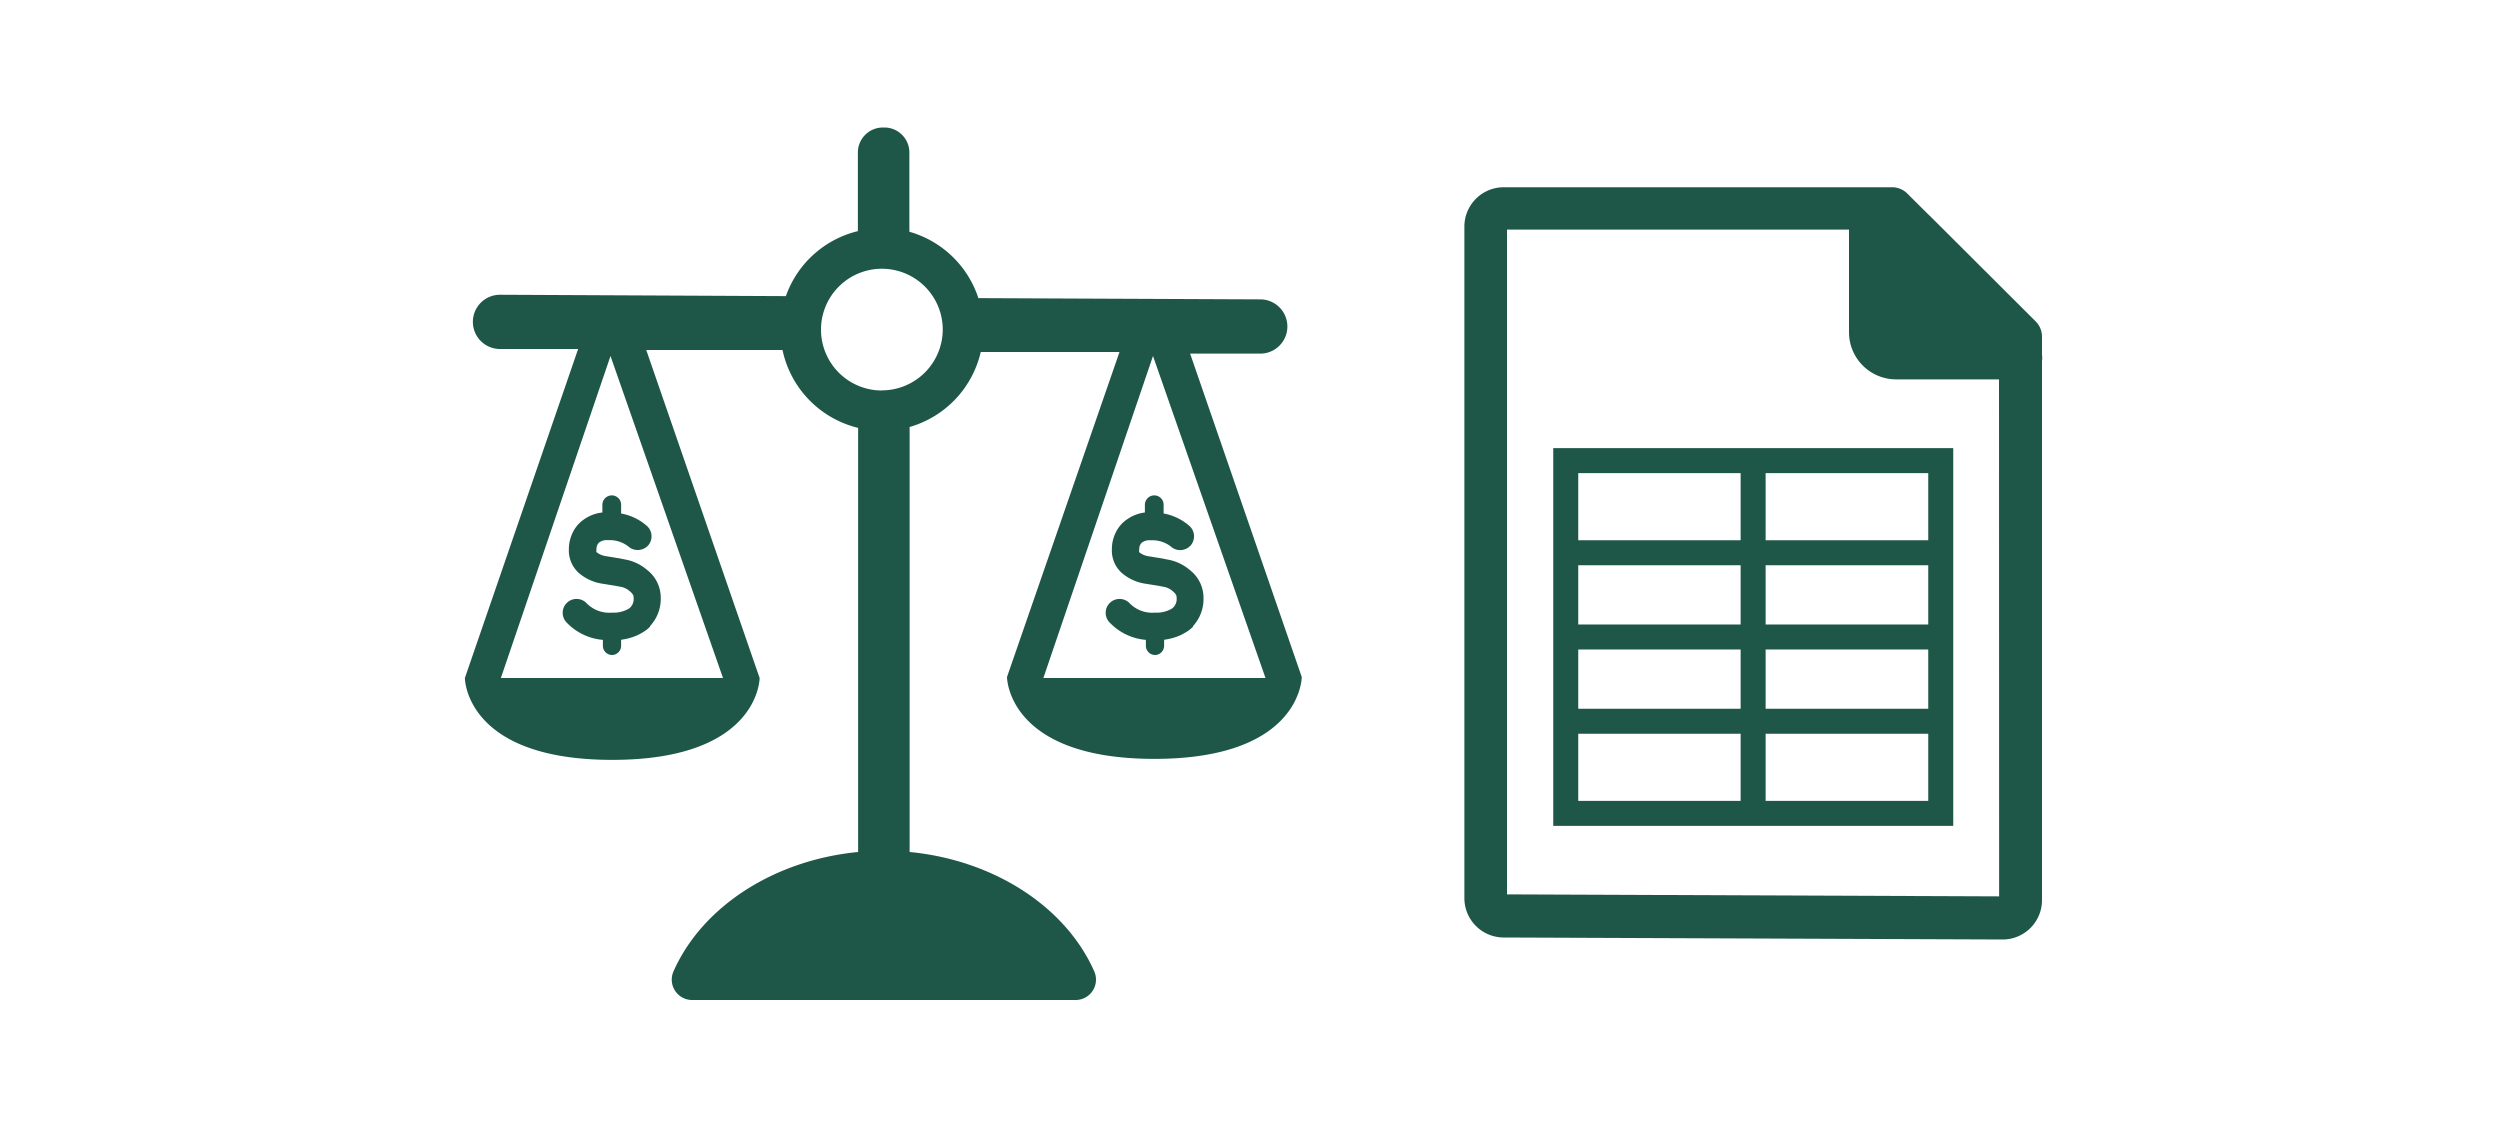 <svg xmlns="http://www.w3.org/2000/svg" viewBox="0 0 200 90"><defs><style>.cls-1{fill:#1e5748;}</style></defs><title>budgetSpreadsheet</title><g id="ARTWORK"><path class="cls-1" d="M162.85,25.71l-8.43-8.41,0,0-.08-.07-1.76-1.75a1.71,1.71,0,0,0-1.21-.5H120.28a3.15,3.15,0,0,0-3.13,3.16V71.85A3.15,3.15,0,0,0,120.27,75l40,.16A3.15,3.15,0,0,0,163.36,72V28.89a1.71,1.71,0,0,0,0-.51V26.92A1.71,1.71,0,0,0,162.85,25.71Zm-2.92,46-39.37-.16V18.37h27.36v8.21a3.77,3.77,0,0,0,3.77,3.77h8.23Z"/><path class="cls-1" d="M156.26,66.07h-32V35.85h32Zm-30-2h28V37.85h-28Z"/><rect class="cls-1" x="125.24" y="43.22" width="30.01" height="2"/><rect class="cls-1" x="125.24" y="49.96" width="30.01" height="2"/><rect class="cls-1" x="125.24" y="56.7" width="30.01" height="2"/><rect class="cls-1" x="139.25" y="36.85" width="2" height="28.23"/><path class="cls-1" d="M95.44,50.09l0,.05a3.07,3.07,0,0,1-.31.27,3.32,3.32,0,0,1-.31.2,3.79,3.79,0,0,1-.69.33,4.76,4.76,0,0,1-1,.24v.47a.74.74,0,0,1-.73.75h0a.74.74,0,0,1-.73-.73v-.48a4.52,4.52,0,0,1-2.89-1.38,1.11,1.11,0,0,1,1.57-1.57,2.53,2.53,0,0,0,2.05.77,2.38,2.38,0,0,0,1.38-.34l0,0a.94.94,0,0,0,.35-.82c0-.17,0-.3-.34-.58a1.45,1.45,0,0,0-.72-.33l-.36-.07-1.18-.19a3.72,3.72,0,0,1-1.77-.83,2.41,2.41,0,0,1-.81-1.91,3,3,0,0,1,.3-1.32,2.69,2.69,0,0,1,.94-1.09A3.12,3.12,0,0,1,91.59,41v-.62a.76.76,0,0,1,.75-.75.75.75,0,0,1,.54.23.73.73,0,0,1,.21.53v.69a4.28,4.28,0,0,1,2.07,1,1.12,1.12,0,0,1,.08,1.57,1.15,1.15,0,0,1-.83.36,1.09,1.09,0,0,1-.74-.29,2.44,2.44,0,0,0-1.52-.5H92a1,1,0,0,0-.65.19.69.69,0,0,0-.21.54.51.51,0,0,0,0,.23,1.55,1.55,0,0,0,.68.31l.55.09.62.1.39.08a3.67,3.67,0,0,1,1.79.83,2.81,2.81,0,0,1,1.11,2.26A3.2,3.2,0,0,1,95.44,50.09Z"/><path class="cls-1" d="M95.21,28.29l5.61,0a2.17,2.17,0,1,0,0-4.34l-22.55-.1a8.15,8.15,0,0,0-5.52-5.31V12.2a2,2,0,0,0-2-2h-.12a2,2,0,0,0-2,2v6.29a8.14,8.14,0,0,0-5.76,5.2L40,23.58a2.17,2.17,0,1,0,0,4.34l6.25,0L37.19,54.24s0,6.55,11.79,6.55,11.79-6.55,11.79-6.55L51.7,28l10.9,0a8.15,8.15,0,0,0,6.05,6.23V68.16C62,68.8,56.2,72.47,53.88,77.71A1.63,1.63,0,0,0,55.37,80H86.05a1.63,1.63,0,0,0,1.49-2.29c-2.32-5.24-8.11-8.91-14.77-9.55v-34a8.16,8.16,0,0,0,5.69-6l11.1,0-9,26s0,6.55,11.79,6.55,11.79-6.55,11.79-6.55ZM40.07,54.24l8.77-25.76,9,25.76Zm30.48-23a4.87,4.87,0,1,1,4.87-4.87A4.88,4.88,0,0,1,70.55,31.23Zm12.92,23,8.77-25.76,9,25.76Z"/><path class="cls-1" d="M52,50.09l0,.05a3.07,3.07,0,0,1-.31.27,3.32,3.32,0,0,1-.31.2,3.79,3.79,0,0,1-.69.33,4.76,4.76,0,0,1-1,.24v.47a.74.74,0,0,1-.73.75h0a.74.74,0,0,1-.73-.73v-.48a4.52,4.52,0,0,1-2.89-1.38,1.11,1.11,0,0,1,1.57-1.57,2.53,2.53,0,0,0,2.05.77,2.38,2.38,0,0,0,1.38-.34l0,0a.94.94,0,0,0,.35-.82c0-.17,0-.3-.34-.58a1.45,1.45,0,0,0-.72-.33l-.36-.07-1.18-.19a3.72,3.72,0,0,1-1.77-.83,2.41,2.41,0,0,1-.81-1.91,3,3,0,0,1,.3-1.32,2.69,2.69,0,0,1,.94-1.09A3.12,3.12,0,0,1,48.19,41v-.62a.76.76,0,0,1,.75-.75.75.75,0,0,1,.54.23.73.73,0,0,1,.21.53v.69a4.28,4.28,0,0,1,2.07,1,1.12,1.12,0,0,1,.08,1.57A1.15,1.15,0,0,1,51,44a1.09,1.09,0,0,1-.74-.29,2.44,2.44,0,0,0-1.52-.5h-.16a1,1,0,0,0-.65.19.69.69,0,0,0-.21.54.51.51,0,0,0,0,.23,1.55,1.55,0,0,0,.68.31l.55.09.62.1.39.08a3.67,3.67,0,0,1,1.79.83,2.81,2.81,0,0,1,1.11,2.26A3.2,3.2,0,0,1,52,50.09Z"/></g></svg>